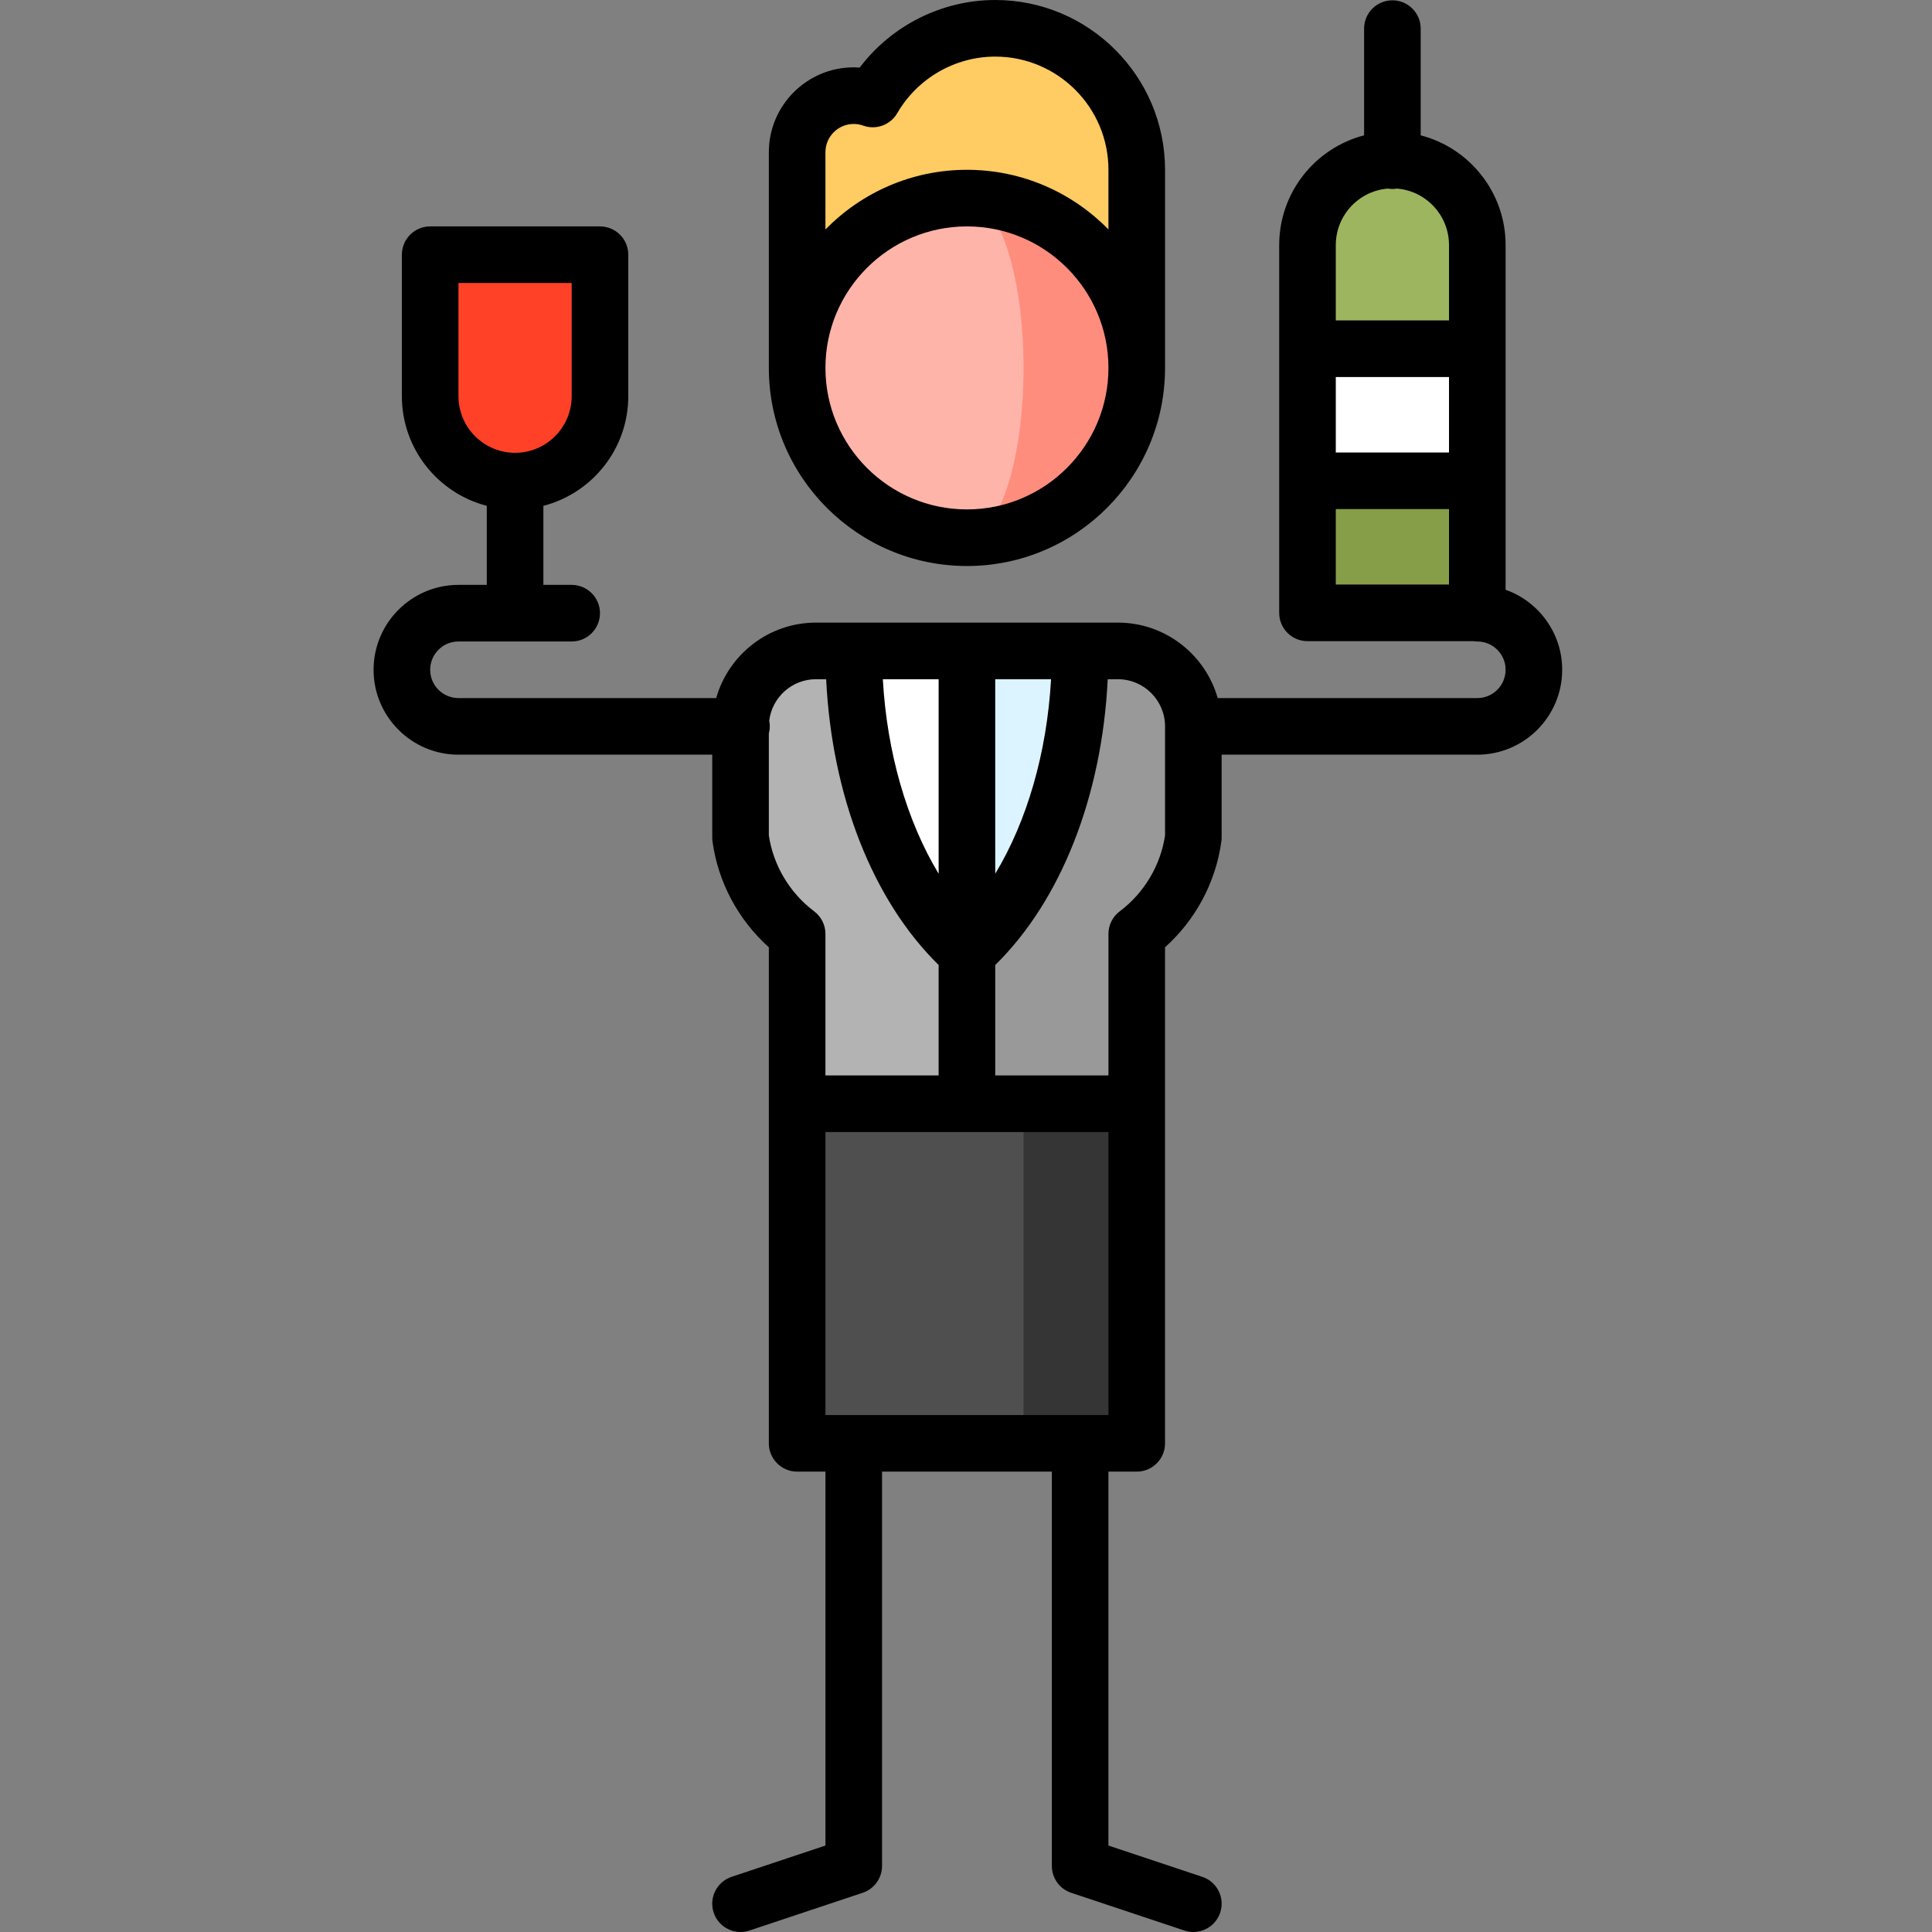 <svg height="512pt" viewBox="-99 0 512 512" width="512pt" xmlns="http://www.w3.org/2000/svg"><rect x="-99" y="0" width="512" height="512" fill="#808080" stroke="none"/><path d="m15 67.5v37.5c0 12.426 10.074 22.5 22.5 22.5s22.5-10.074 22.5-22.5v-37.5zm0 0" fill="#ff4128"/><path d="m292.5 127.418v34.996h-45v-34.996l22.5-15.004zm0 0" fill="#869e47"/><path d="m292.5 92.414v35.004h-45v-35.004l22.5-39.832zm0 0" fill="#fff"/><path d="m247.5 92.414v-27.5c0-12.426 10.074-22.5 22.5-22.5s22.5 10.074 22.5 22.5v27.5zm0 0" fill="#9db55f"/><path d="m164.75 7.5c-13.871 0-25.973 7.535-32.461 18.73-1.574-.562-3.266-.883-5.039-.883-8.285 0-15 6.715-15 15v57.152h90v-52.5c0-20.711-16.789-37.5-37.5-37.5zm0 0" fill="#ffcb63"/><path d="m157.25 52.5v90c24.852 0 45-20.148 45-45s-20.148-45-45-45zm0 0" fill="#ff8d7e"/><path d="m172.25 97.5c0-24.852-6.715-45-15-45-24.852 0-45 20.148-45 45s20.148 45 45 45c8.285 0 15-20.148 15-45zm0 0" fill="#ffb4a9"/><path d="m202.25 292.492-60-30 30 120.008h30zm0 0" fill="#353535"/><path d="m112.25 292.492v90.008h60v-120.008zm0 0" fill="#4f4f4f"/><path d="m197.25 172.5h-17.5l-22.5 39.996-20 40 20 40.004h45v-45c8.027-6.031 13.609-15.137 15-25.57v-29.43c0-11.047-8.953-20-20-20zm0 0" fill="#999"/><path d="m134.75 172.5h-17.5c-11.047 0-20 8.953-20 20v29.43c1.391 10.43 6.973 19.539 15 25.57v45h45v-80.004zm0 0" fill="#b3b3b3"/><path d="m157.25 172.5-15 40 15 40c17.93-15.977 30-45.809 30-80zm0 0" fill="#dbf4ff"/><path d="m127.25 172.5c0 34.191 12.07 64.023 30 80v-80zm0 0" fill="#fff"/><path d="m300 156.289v-91.344c0-13.965-9.574-25.738-22.5-29.078v-28.285c0-4.141-3.359-7.5-7.5-7.5-4.145 0-7.5 3.359-7.5 7.5v28.285c-12.926 3.34-22.5 15.113-22.5 29.078v97.469c0 4.145 3.355 7.5 7.5 7.5l43.941.004c.348.047.699.082 1.059.082 4.137 0 7.5 3.363 7.5 7.5s-3.363 7.5-7.5 7.5h-68.801c-3.273-11.527-13.887-20-26.449-20h-80c-12.562 0-23.18 8.473-26.453 20h-68.297c-4.137 0-7.5-3.363-7.5-7.5s3.363-7.5 7.5-7.5h30c4.141 0 7.5-3.359 7.5-7.5 0-4.145-3.359-7.5-7.5-7.5h-7.5v-20.949c12.926-3.34 22.5-15.098 22.5-29.051v-37.5c0-4.145-3.359-7.5-7.5-7.5h-45c-4.141 0-7.5 3.355-7.5 7.5v37.5c0 13.953 9.574 25.711 22.5 29.051v20.949h-7.5c-12.406 0-22.5 10.094-22.5 22.5s10.094 22.5 22.5 22.5h67.25v21.93c0 .332.023.66.066.992 1.438 10.801 6.816 20.855 14.934 28.117v131.461c0 4.141 3.359 7.5 7.5 7.5h7.5v99.094l-24.871 8.289c-3.93 1.309-6.055 5.559-4.746 9.488 1.051 3.141 3.977 5.129 7.113 5.129.789 0 1.586-.125 2.375-.387l30-10c3.062-1.02 5.129-3.887 5.129-7.113v-104.5h45v104.5c0 3.227 2.062 6.094 5.125 7.113l30 10c.789.262 1.586.387 2.375.387 3.141 0 6.066-1.988 7.113-5.129 1.309-3.93-.812-8.18-4.742-9.488l-24.875-8.289v-99.094h7.5c4.145 0 7.5-3.359 7.5-7.5v-131.461c8.117-7.262 13.496-17.316 14.934-28.117.047-.332.066-.66.066-.992v-21.93h67.75c12.406 0 22.5-10.094 22.5-22.5.004-9.777-6.266-18.113-14.996-21.211zm-15-36.371h-30v-20h30zm-16.207-69.941c.395.062.797.105 1.207.105s.812-.043 1.207-.105c7.707.621 13.793 7.09 13.793 14.969v19.969h-30v-19.969c0-7.879 6.086-14.348 13.793-14.969zm-13.793 104.938v-20h30v20zm-232.5-49.914v-30h30v30c0 8.27-6.727 15-15 15-8.27 0-15-6.73-15-15zm127.246 126.543c-8.406-13.91-13.695-32.07-14.785-51.543h14.785zm15-51.543h14.793c-1.09 19.477-6.383 37.641-14.793 51.551zm-59.996 41.402v-27.012c.16-.605.25-1.238.25-1.891 0-.516-.051-1.016-.152-1.5.746-6.188 6.02-11 12.402-11h2.691c1.512 30.969 12.367 58.629 29.805 75.734v29.266h-29.996v-37.5c0-2.359-1.109-4.582-2.996-5.996-6.461-4.855-10.816-12.16-12.004-20.102zm15 153.598v-75h75v75zm90-153.598c-1.188 7.941-5.543 15.246-12.004 20.102-1.887 1.414-2.996 3.637-2.996 5.996v37.5h-30.004v-29.262c17.445-17.102 28.301-44.766 29.812-75.738h2.691c6.895 0 12.5 5.605 12.5 12.5zm0 0"/><path d="m157.25 150c28.949 0 52.5-23.551 52.5-52.5v-52.5c0-24.812-20.188-45-45-45-14.152 0-27.469 6.746-35.914 17.902-.527-.039-1.055-.059-1.586-.059-12.406 0-22.5 10.094-22.5 22.5v57.156c0 28.949 23.551 52.5 52.5 52.5zm-37.5-109.652c0-4.137 3.363-7.5 7.5-7.5.836 0 1.68.148 2.516.445 3.41 1.223 7.199-.172 9.016-3.301 5.355-9.246 15.309-14.992 25.969-14.992 16.543 0 30 13.457 30 30v15.809c-9.535-9.746-22.82-15.809-37.5-15.809s-27.961 6.062-37.5 15.809zm37.5 19.652c20.68 0 37.5 16.82 37.5 37.5 0 20.676-16.82 37.5-37.5 37.5-20.676 0-37.5-16.824-37.5-37.5 0-20.68 16.824-37.5 37.5-37.5zm0 0"/></svg>